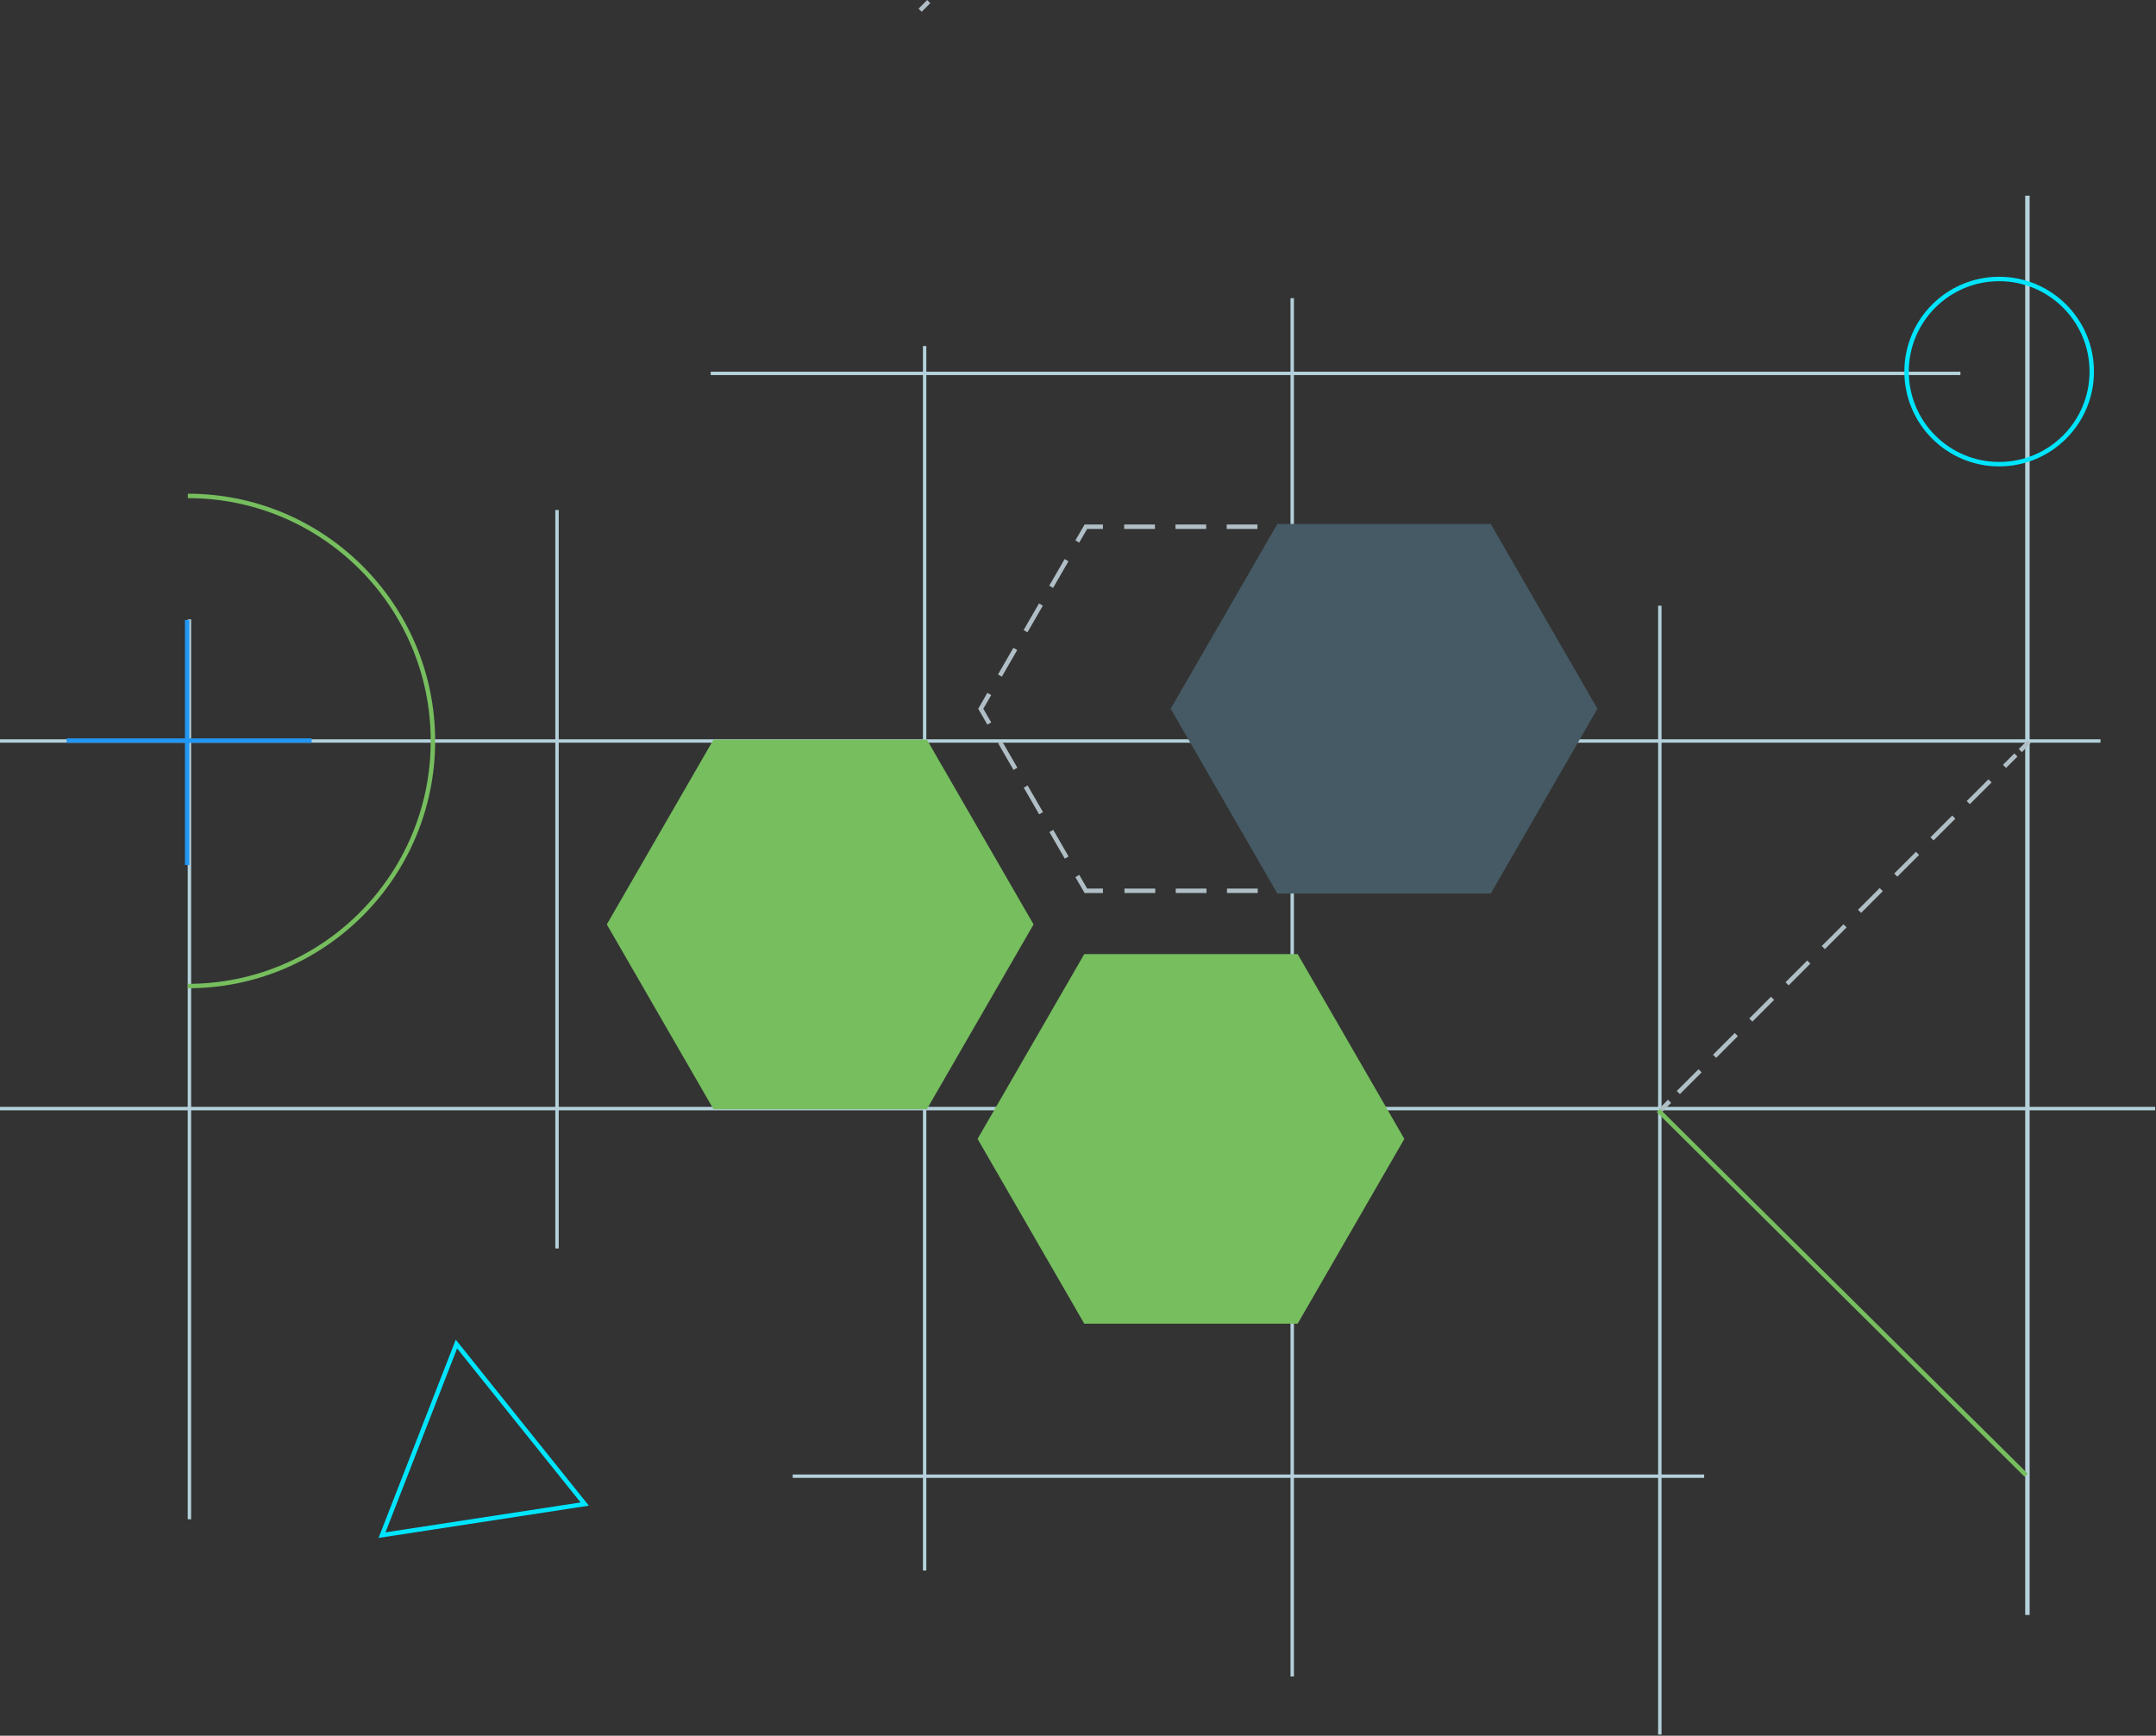 <svg viewBox="0 0 631 508" xmlns="http://www.w3.org/2000/svg"><rect x="0" y="0" width="631" height="508" fill="#333333" stroke="none"/><g fill="none" fill-rule="evenodd"><path d="M593.37 472.653V57.271" stroke="#B4D1DB" stroke-width="1.3"/><path d="M485.784 507.653V177.271M378.198 490.653V87.271M270.611 459.653V101.271M163.025 365.384V149.27M55.44 444.653V181.271" stroke="#B4D1DB"/><g stroke="#B4D1DB"><path d="M232 432.04h266.759M0 324.453h630.759M0 216.867h614.759M208 109.28h365.759"/></g><path d="M269.287 2.993L271.82.46" stroke="#B0BEC5" stroke-width="1.3"/><path d="M612.196 108.751c0 14.966-12.132 27.098-27.098 27.098S558 123.717 558 108.751s12.132-27.098 27.098-27.098 27.098 12.132 27.098 27.098z" stroke="#00E5FF" stroke-width="1.3"/><path d="M486.1 324.855l2.533-2.532" stroke="#B0BEC5" stroke-width="1.3"/><path d="M491.2 319.757l98.796-98.796" stroke="#B0BEC5" stroke-width="1.3" stroke-dasharray="9,6"/><path d="M591.28 219.677l2.531-2.532" stroke="#B0BEC5" stroke-width="1.3"/><path stroke="#00E5FF" stroke-width="1.3" d="M111.802 449.3l59.331-9.102-37.549-46.831z"/><path d="M54.779 253.169v-71.724M91.2 216.746H19.478" stroke="#2196F3" stroke-width="1.3"/><path d="M54.983 145.143c39.612 0 71.724 32.111 71.724 71.724 0 39.612-32.112 71.724-71.724 71.724M593.006 431.761l-107.664-106.74" stroke="#76BE5E" stroke-width="1.3"/><path fill="#76BE5E" d="M208.82 324.634l-31.226-54.085 31.226-54.085h62.452l31.226 54.085-31.226 54.085zM317.336 387.408l-31.226-54.085 31.226-54.085h62.452l31.226 54.085-31.226 54.085z"/><path stroke="#B0BEC5" stroke-width="1.3" d="M322.802 260.71h-5l-2.5-4.33"/><path d="M312.193 250.995l-21.096-36.54" stroke="#B0BEC5" stroke-width="1.3" stroke-dasharray="9,6"/><path stroke="#B0BEC5" stroke-width="1.3" d="M289.542 211.762l-2.5-4.33 2.5-4.33"/><path d="M292.65 197.718l21.098-36.541" stroke="#B0BEC5" stroke-width="1.3" stroke-dasharray="9,6"/><path stroke="#B0BEC5" stroke-width="1.3" d="M315.302 158.485l2.5-4.33h5"/><path d="M329.02 154.155h42.193" stroke="#B0BEC5" stroke-width="1.3" stroke-dasharray="9,6"/><path stroke="#B0BEC5" stroke-width="1.3" d="M374.322 154.155h5l2.5 4.33"/><path d="M384.93 163.87l21.097 36.539" stroke="#FFF" stroke-width="1.3" stroke-dasharray="8.883,6.218"/><path stroke="#B0BEC5" stroke-width="1.3" d="M407.582 203.102l2.5 4.33-2.5 4.33"/><path d="M404.472 217.147l-21.096 36.54" stroke="#FFF" stroke-width="1.3" stroke-dasharray="8.883,6.218"/><path stroke="#B0BEC5" stroke-width="1.3" d="M381.822 256.38l-2.5 4.33h-5"/><path d="M368.104 260.71H325.91" stroke="#B0BEC5" stroke-width="1.3" stroke-dasharray="9,6"/><path fill="#455A64" d="M373.848 261.516l-31.226-54.084 31.226-54.085H436.3l31.226 54.085-31.226 54.084z"/></g></svg>
